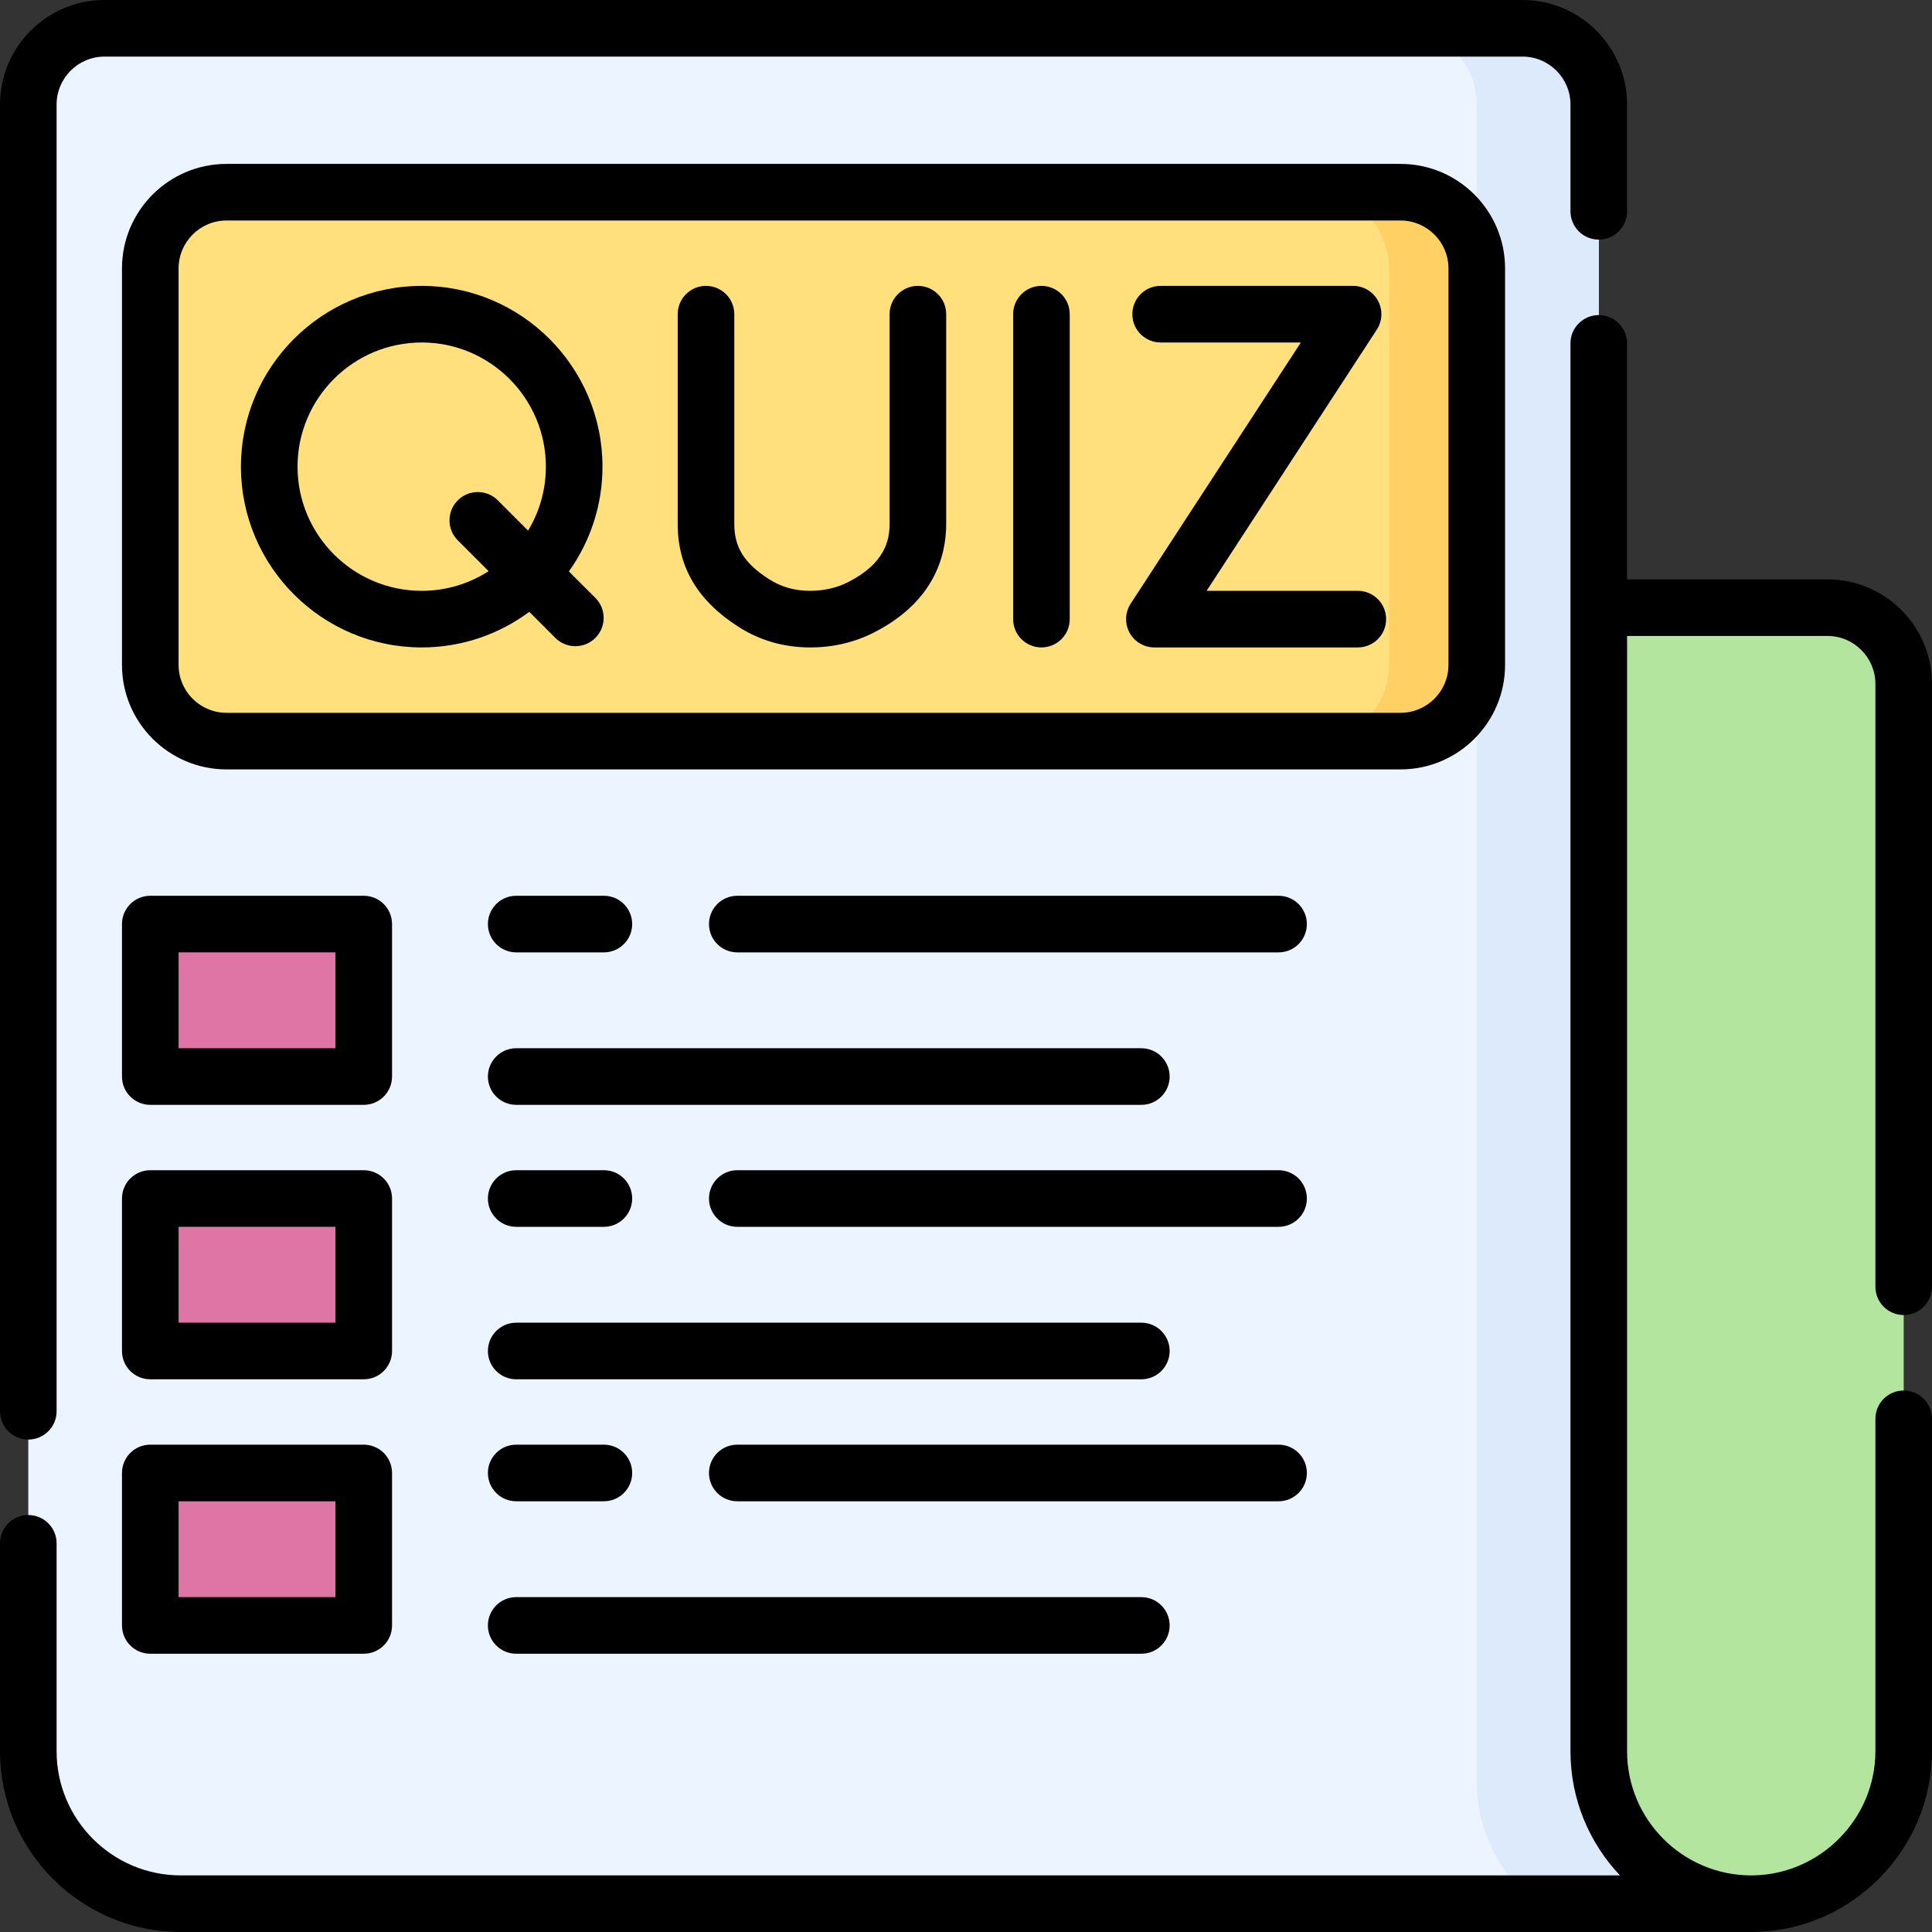 <svg id="Capa_1" enable-background="new 0 0 512 512" height="512" viewBox="0 0 512 512" width="512" xmlns="http://www.w3.org/2000/svg"><rect x="0" y="0" width="512" height="512" fill="#333333" stroke="none"/><g><g><path d="m504.5 464.094c0 22.053-17.666 39.979-39.619 40.399-22.653.433-41.194-18.54-41.194-41.197v-302.251h60.61c11.158 0 20.203 9.045 20.203 20.203z" fill="#b3e59f"/></g><g><path d="m464.094 504.5h-416.187c-22.316 0-40.407-18.091-40.407-40.406v-436.391c0-11.158 9.045-20.203 20.203-20.203h375.78c11.158 0 20.203 9.045 20.203 20.203v436.39c.001 22.316 18.092 40.407 40.408 40.407z" fill="#ecf4ff"/></g><g><path d="m391.362 27.703v444.472c0 13.219 6.349 24.953 16.162 32.325h56.57c-22.316 0-40.407-18.091-40.407-40.406v-436.391c0-11.158-9.045-20.203-20.203-20.203h-32.325c11.157 0 20.203 9.045 20.203 20.203z" fill="#ddeafb"/></g><g><g><path d="m371.159 50.937h-311.131c-11.158 0-20.203 9.045-20.203 20.203v105.057c0 11.158 9.045 20.203 20.203 20.203h311.13c11.158 0 20.203-9.045 20.203-20.203v-105.057c.001-11.158-9.045-20.203-20.202-20.203z" fill="#ffe07d"/></g><g><path d="m371.159 50.937h-23.234c11.158 0 20.203 9.045 20.203 20.203v105.057c0 11.158-9.045 20.203-20.203 20.203h23.234c11.158 0 20.203-9.045 20.203-20.203v-105.057c0-11.158-9.046-20.203-20.203-20.203z" fill="#ffd064"/></g></g><g><g><g><path d="m39.825 244.888h56.569v40.407h-56.569z" fill="#df75a5"/></g></g><g><g><path d="m39.825 317.62h56.569v40.407h-56.569z" fill="#df75a5"/></g></g><g><g><path d="m39.825 390.352h56.569v40.407h-56.569z" fill="#df75a5"/></g></g></g><g><path d="m504.5 348.5c4.143 0 7.5-3.357 7.5-7.5v-159.75c0-15.279-12.426-27.71-27.7-27.71h-53.11v-62.54c0-4.143-3.357-7.5-7.5-7.5s-7.5 3.357-7.5 7.5v373.09c0 12.733 4.99 24.32 13.12 32.91h-381.4c-18.146 0-32.91-14.764-32.91-32.91v-55.09c0-4.143-3.358-7.5-7.5-7.5s-7.5 3.357-7.5 7.5v55.09c0 26.418 21.492 47.91 47.91 47.91h416.18c.165 0 .885-.01.934-.011 25.903-.496 46.976-21.983 46.976-47.899v-88.09c0-4.143-3.357-7.5-7.5-7.5s-7.5 3.357-7.5 7.5v88.09c0 17.802-14.474 32.562-32.264 32.901-.218.017-.429.026-.646.009-18.141 0-32.899-14.764-32.899-32.91v-295.55h53.109c7.003 0 12.7 5.701 12.7 12.71v159.75c0 4.143 3.357 7.5 7.5 7.5z"/><path d="m7.5 381.5c4.142 0 7.5-3.357 7.5-7.5v-346.3c0-7.003 5.697-12.7 12.7-12.7h375.78c7.009 0 12.71 5.697 12.71 12.7v28.3c0 4.143 3.357 7.5 7.5 7.5s7.5-3.357 7.5-7.5v-28.3c0-15.273-12.431-27.7-27.71-27.7h-375.78c-15.274 0-27.7 12.427-27.7 27.7v346.3c0 4.143 3.358 7.5 7.5 7.5z"/><path d="m150.763 151.43c5.595-7.839 8.901-17.418 8.901-27.761 0-26.416-21.491-47.907-47.907-47.907s-47.906 21.491-47.906 47.907 21.491 47.906 47.906 47.906c10.671 0 20.536-3.51 28.507-9.431l6.908 6.908c1.464 1.465 3.384 2.197 5.303 2.197s3.839-.732 5.303-2.196c2.929-2.929 2.929-7.678 0-10.606zm-39.006 5.145c-18.145 0-32.906-14.762-32.906-32.906 0-18.146 14.762-32.907 32.906-32.907 18.145 0 32.907 14.762 32.907 32.907 0 6.196-1.723 11.996-4.713 16.949l-8.025-8.025c-2.929-2.929-7.678-2.93-10.606-.001-2.929 2.929-2.929 7.678 0 10.606l8.169 8.169c-5.122 3.291-11.205 5.208-17.732 5.208z"/><path d="m275.992 75.762c-4.143 0-7.5 3.357-7.5 7.5v80.813c0 4.143 3.357 7.5 7.5 7.5s7.5-3.357 7.5-7.5v-80.813c0-4.143-3.357-7.5-7.5-7.5z"/><path d="m359.836 156.575h-40.072l45.102-69.219c1.502-2.306 1.621-5.249.31-7.668-1.312-2.42-3.842-3.927-6.594-3.927h-50.999c-4.143 0-7.5 3.357-7.5 7.5s3.357 7.5 7.5 7.5h37.16l-45.102 69.219c-1.502 2.306-1.621 5.249-.31 7.668 1.312 2.42 3.842 3.927 6.594 3.927h53.911c4.143 0 7.5-3.357 7.5-7.5s-3.357-7.5-7.5-7.5z"/><path d="m243.252 75.763c-4.142 0-7.5 3.357-7.5 7.5v55.549c0 4.258-1.151 10.498-11.104 15.511-2.978 1.5-6.352 2.238-9.965 2.253-4.078-.006-7.633-1.014-10.869-3.081-6.546-4.182-9.216-8.418-9.216-14.624v-55.608c0-4.143-3.358-7.5-7.5-7.5s-7.5 3.357-7.5 7.5v55.607c0 11.409 5.28 20.327 16.14 27.265 5.634 3.6 12.001 5.431 18.924 5.44h.054c5.987 0 11.599-1.298 16.679-3.856 15.999-8.057 19.357-20.167 19.357-28.907v-55.549c0-4.143-3.358-7.5-7.5-7.5z"/><path d="m398.861 176.197v-105.056c0-15.276-12.428-27.704-27.703-27.704h-311.13c-15.275 0-27.703 12.428-27.703 27.704v105.057c0 15.275 12.428 27.703 27.703 27.703h311.13c15.276-.001 27.703-12.428 27.703-27.704zm-351.536 0v-105.056c0-7.005 5.699-12.704 12.703-12.704h311.13c7.005 0 12.703 5.699 12.703 12.704v105.057c0 7.005-5.698 12.703-12.703 12.703h-311.13c-7.004-.001-12.703-5.699-12.703-12.704z"/><path d="m103.895 244.889c0-4.143-3.358-7.5-7.5-7.5h-56.57c-4.142 0-7.5 3.357-7.5 7.5v40.406c0 4.143 3.358 7.5 7.5 7.5h56.569c4.142 0 7.5-3.357 7.5-7.5v-40.406zm-15 32.906h-41.57v-25.406h41.569v25.406z"/><path d="m136.801 292.795h165.667c4.143 0 7.5-3.357 7.5-7.5s-3.357-7.5-7.5-7.5h-165.667c-4.142 0-7.5 3.357-7.5 7.5s3.358 7.5 7.5 7.5z"/><path d="m338.833 237.389h-143.443c-4.142 0-7.5 3.357-7.5 7.5s3.358 7.5 7.5 7.5h143.443c4.143 0 7.5-3.357 7.5-7.5s-3.357-7.5-7.5-7.5z"/><path d="m136.801 252.389h23.234c4.142 0 7.5-3.357 7.5-7.5s-3.358-7.5-7.5-7.5h-23.234c-4.142 0-7.5 3.357-7.5 7.5s3.358 7.5 7.5 7.5z"/><path d="m103.895 317.62c0-4.143-3.358-7.5-7.5-7.5h-56.57c-4.142 0-7.5 3.357-7.5 7.5v40.406c0 4.143 3.358 7.5 7.5 7.5h56.569c4.142 0 7.5-3.357 7.5-7.5v-40.406zm-15 32.906h-41.57v-25.406h41.569v25.406z"/><path d="m136.801 365.526h165.667c4.143 0 7.5-3.357 7.5-7.5s-3.357-7.5-7.5-7.5h-165.667c-4.142 0-7.5 3.357-7.5 7.5s3.358 7.5 7.5 7.5z"/><path d="m338.833 310.12h-143.443c-4.142 0-7.5 3.357-7.5 7.5s3.358 7.5 7.5 7.5h143.443c4.143 0 7.5-3.357 7.5-7.5s-3.357-7.5-7.5-7.5z"/><path d="m136.801 325.12h23.234c4.142 0 7.5-3.357 7.5-7.5s-3.358-7.5-7.5-7.5h-23.234c-4.142 0-7.5 3.357-7.5 7.5s3.358 7.5 7.5 7.5z"/><path d="m96.395 382.852h-56.57c-4.142 0-7.5 3.357-7.5 7.5v40.406c0 4.143 3.358 7.5 7.5 7.5h56.569c4.142 0 7.5-3.357 7.5-7.5v-40.406c.001-4.143-3.357-7.5-7.499-7.5zm-7.5 40.406h-41.57v-25.406h41.569v25.406z"/><path d="m136.801 438.258h165.667c4.143 0 7.5-3.357 7.5-7.5s-3.357-7.5-7.5-7.5h-165.667c-4.142 0-7.5 3.357-7.5 7.5s3.358 7.5 7.5 7.5z"/><path d="m346.333 390.352c0-4.143-3.357-7.5-7.5-7.5h-143.443c-4.142 0-7.5 3.357-7.5 7.5s3.358 7.5 7.5 7.5h143.443c4.143 0 7.5-3.358 7.5-7.5z"/><path d="m136.801 397.852h23.234c4.142 0 7.5-3.357 7.5-7.5s-3.358-7.5-7.5-7.5h-23.234c-4.142 0-7.5 3.357-7.5 7.5s3.358 7.5 7.5 7.5z"/></g></g></svg>
